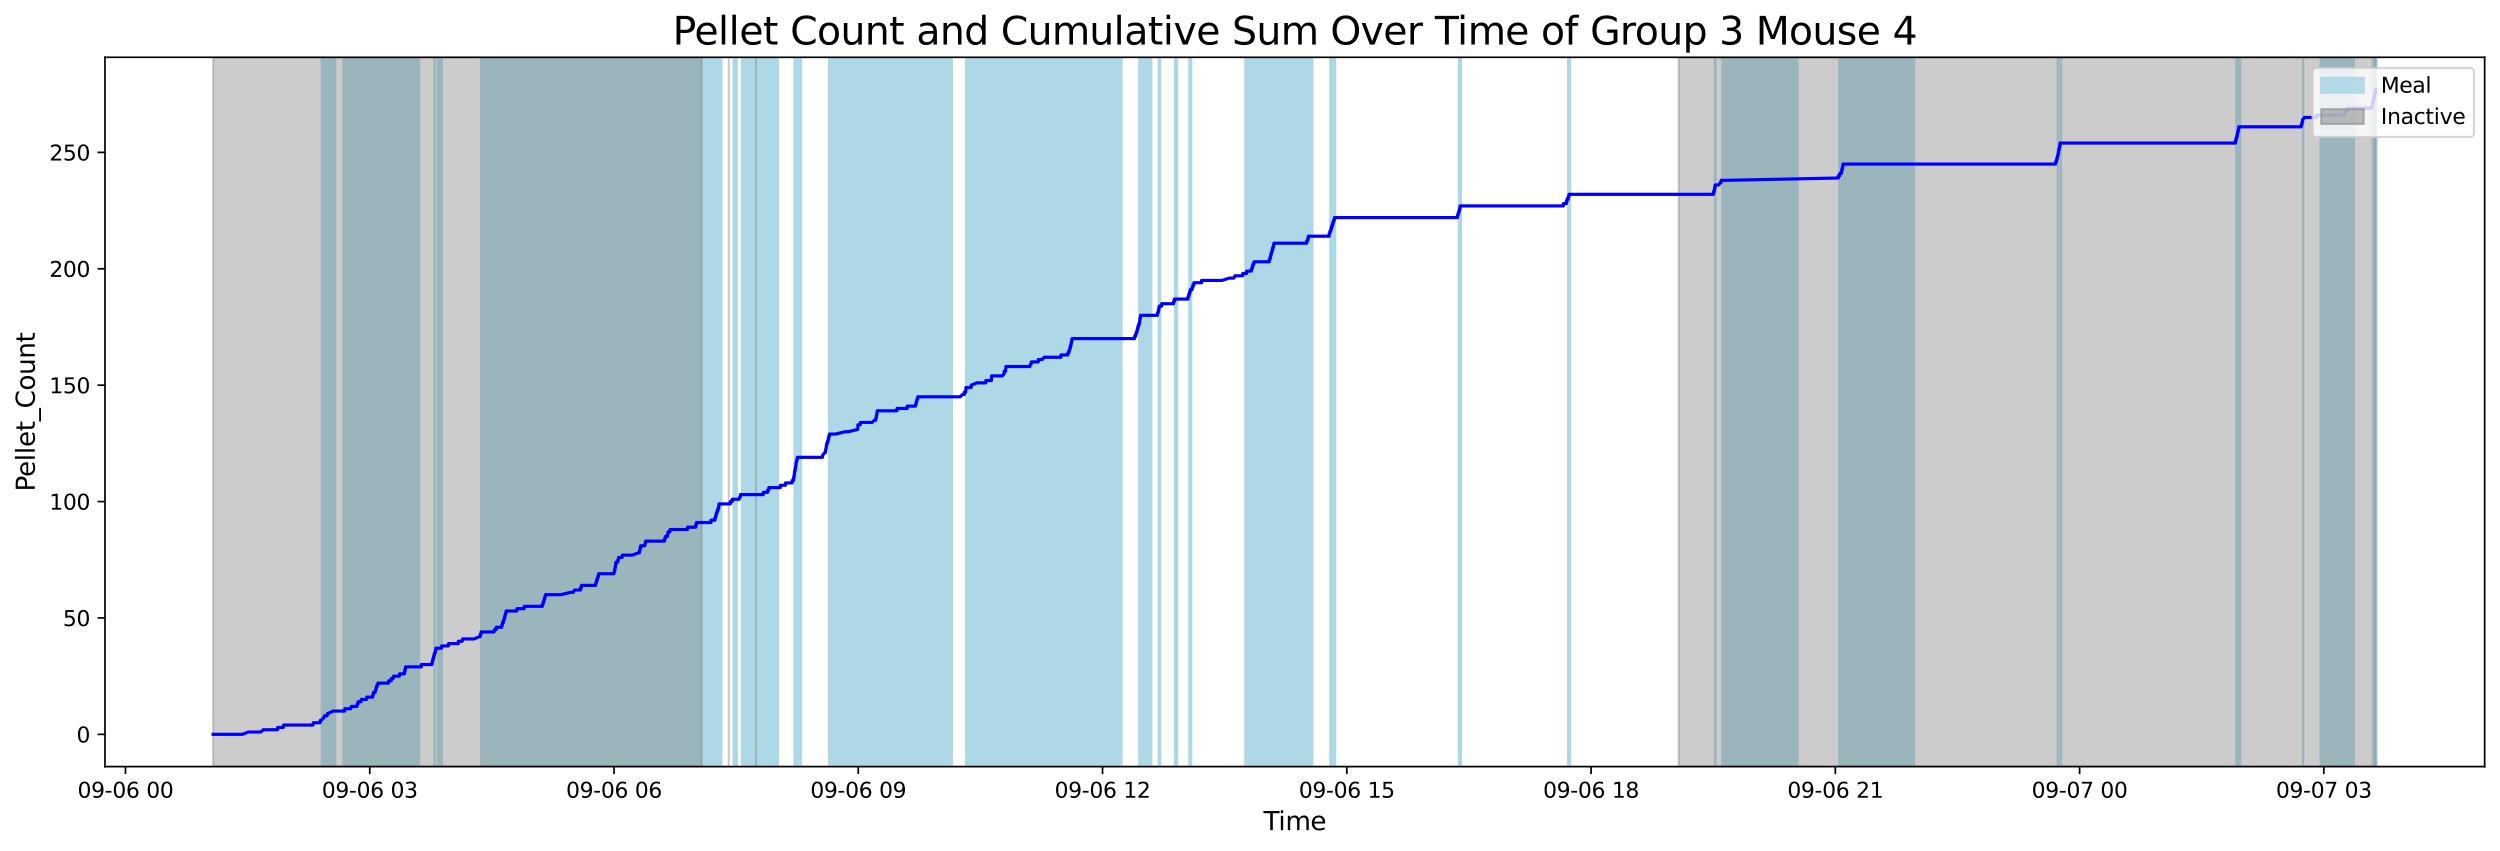 <?xml version="1.0" encoding="utf-8" standalone="no"?>
<!DOCTYPE svg PUBLIC "-//W3C//DTD SVG 1.1//EN"
  "http://www.w3.org/Graphics/SVG/1.1/DTD/svg11.dtd">
<svg xmlns:xlink="http://www.w3.org/1999/xlink" width="1172.435pt" height="399.009pt" viewBox="0 0 1172.435 399.009" xmlns="http://www.w3.org/2000/svg" version="1.1">
 <defs>
  <style type="text/css">*{stroke-linejoin: round; stroke-linecap: butt}</style>
 </defs>
 <g id="figure_1">
  <g id="patch_1">
   <path d="M 0 399.009 
L 1172.435 399.009 
L 1172.435 0 
L 0 0 
z
" style="fill: #ffffff"/>
  </g>
  <g id="axes_1">
   <g id="patch_2">
    <path d="M 49.235 359.517 
L 1165.235 359.517 
L 1165.235 26.877 
L 49.235 26.877 
z
" style="fill: #ffffff"/>
   </g>
   <g id="patch_3">
    <path d="M 157.237 359.517 
L 157.237 26.877 
L 150.879 26.877 
L 150.879 359.517 
z
" clip-path="url(#p816d88c63f)" style="fill: #add8e6; stroke: #add8e6; stroke-linejoin: miter"/>
   </g>
   <g id="patch_4">
    <path d="M 187.826 359.517 
L 187.826 26.877 
L 161.025 26.877 
L 161.025 359.517 
z
" clip-path="url(#p816d88c63f)" style="fill: #add8e6; stroke: #add8e6; stroke-linejoin: miter"/>
   </g>
   <g id="patch_5">
    <path d="M 192.451 359.517 
L 192.451 26.877 
L 165.44 26.877 
L 165.44 359.517 
z
" clip-path="url(#p816d88c63f)" style="fill: #add8e6; stroke: #add8e6; stroke-linejoin: miter"/>
   </g>
   <g id="patch_6">
    <path d="M 181.034 359.517 
L 181.034 26.877 
L 171.053 26.877 
L 171.053 359.517 
z
" clip-path="url(#p816d88c63f)" style="fill: #add8e6; stroke: #add8e6; stroke-linejoin: miter"/>
   </g>
   <g id="patch_7">
    <path d="M 181.295 359.517 
L 181.295 26.877 
L 177.621 26.877 
L 177.621 359.517 
z
" clip-path="url(#p816d88c63f)" style="fill: #add8e6; stroke: #add8e6; stroke-linejoin: miter"/>
   </g>
   <g id="patch_8">
    <path d="M 182.364 359.517 
L 182.364 26.877 
L 177.665 26.877 
L 177.665 359.517 
z
" clip-path="url(#p816d88c63f)" style="fill: #add8e6; stroke: #add8e6; stroke-linejoin: miter"/>
   </g>
   <g id="patch_9">
    <path d="M 184.449 359.517 
L 184.449 26.877 
L 184.044 26.877 
L 184.044 359.517 
z
" clip-path="url(#p816d88c63f)" style="fill: #add8e6; stroke: #add8e6; stroke-linejoin: miter"/>
   </g>
   <g id="patch_10">
    <path d="M 196.562 359.517 
L 196.562 26.877 
L 188.28 26.877 
L 188.28 359.517 
z
" clip-path="url(#p816d88c63f)" style="fill: #add8e6; stroke: #add8e6; stroke-linejoin: miter"/>
   </g>
   <g id="patch_11">
    <path d="M 190.724 359.517 
L 190.724 26.877 
L 190.849 26.877 
L 190.849 359.517 
z
" clip-path="url(#p816d88c63f)" style="fill: #add8e6; stroke: #add8e6; stroke-linejoin: miter"/>
   </g>
   <g id="patch_12">
    <path d="M 203.921 359.517 
L 203.921 26.877 
L 203.73 26.877 
L 203.73 359.517 
z
" clip-path="url(#p816d88c63f)" style="fill: #add8e6; stroke: #add8e6; stroke-linejoin: miter"/>
   </g>
   <g id="patch_13">
    <path d="M 207.258 359.517 
L 207.258 26.877 
L 205.319 26.877 
L 205.319 359.517 
z
" clip-path="url(#p816d88c63f)" style="fill: #add8e6; stroke: #add8e6; stroke-linejoin: miter"/>
   </g>
   <g id="patch_14">
    <path d="M 261.225 359.517 
L 261.225 26.877 
L 225.62 26.877 
L 225.62 359.517 
z
" clip-path="url(#p816d88c63f)" style="fill: #add8e6; stroke: #add8e6; stroke-linejoin: miter"/>
   </g>
   <g id="patch_15">
    <path d="M 244.392 359.517 
L 244.392 26.877 
L 233.957 26.877 
L 233.957 359.517 
z
" clip-path="url(#p816d88c63f)" style="fill: #add8e6; stroke: #add8e6; stroke-linejoin: miter"/>
   </g>
   <g id="patch_16">
    <path d="M 238.032 359.517 
L 238.032 26.877 
L 236.709 26.877 
L 236.709 359.517 
z
" clip-path="url(#p816d88c63f)" style="fill: #add8e6; stroke: #add8e6; stroke-linejoin: miter"/>
   </g>
   <g id="patch_17">
    <path d="M 238.172 359.517 
L 238.172 26.877 
L 236.817 26.877 
L 236.817 359.517 
z
" clip-path="url(#p816d88c63f)" style="fill: #add8e6; stroke: #add8e6; stroke-linejoin: miter"/>
   </g>
   <g id="patch_18">
    <path d="M 239.012 359.517 
L 239.012 26.877 
L 237.882 26.877 
L 237.882 359.517 
z
" clip-path="url(#p816d88c63f)" style="fill: #add8e6; stroke: #add8e6; stroke-linejoin: miter"/>
   </g>
   <g id="patch_19">
    <path d="M 282.142 359.517 
L 282.142 26.877 
L 256.172 26.877 
L 256.172 359.517 
z
" clip-path="url(#p816d88c63f)" style="fill: #add8e6; stroke: #add8e6; stroke-linejoin: miter"/>
   </g>
   <g id="patch_20">
    <path d="M 257.19 359.517 
L 257.19 26.877 
L 256.053 26.877 
L 256.053 359.517 
z
" clip-path="url(#p816d88c63f)" style="fill: #add8e6; stroke: #add8e6; stroke-linejoin: miter"/>
   </g>
   <g id="patch_21">
    <path d="M 305.703 359.517 
L 305.703 26.877 
L 272.286 26.877 
L 272.286 359.517 
z
" clip-path="url(#p816d88c63f)" style="fill: #add8e6; stroke: #add8e6; stroke-linejoin: miter"/>
   </g>
   <g id="patch_22">
    <path d="M 281.596 359.517 
L 281.596 26.877 
L 280.553 26.877 
L 280.553 359.517 
z
" clip-path="url(#p816d88c63f)" style="fill: #add8e6; stroke: #add8e6; stroke-linejoin: miter"/>
   </g>
   <g id="patch_23">
    <path d="M 283.018 359.517 
L 283.018 26.877 
L 281.607 26.877 
L 281.607 359.517 
z
" clip-path="url(#p816d88c63f)" style="fill: #add8e6; stroke: #add8e6; stroke-linejoin: miter"/>
   </g>
   <g id="patch_24">
    <path d="M 290.968 359.517 
L 290.968 26.877 
L 289.732 26.877 
L 289.732 359.517 
z
" clip-path="url(#p816d88c63f)" style="fill: #add8e6; stroke: #add8e6; stroke-linejoin: miter"/>
   </g>
   <g id="patch_25">
    <path d="M 290.848 359.517 
L 290.848 26.877 
L 291.439 26.877 
L 291.439 359.517 
z
" clip-path="url(#p816d88c63f)" style="fill: #add8e6; stroke: #add8e6; stroke-linejoin: miter"/>
   </g>
   <g id="patch_26">
    <path d="M 335.759 359.517 
L 335.759 26.877 
L 300.515 26.877 
L 300.515 359.517 
z
" clip-path="url(#p816d88c63f)" style="fill: #add8e6; stroke: #add8e6; stroke-linejoin: miter"/>
   </g>
   <g id="patch_27">
    <path d="M 307.078 359.517 
L 307.078 26.877 
L 305.432 26.877 
L 305.432 359.517 
z
" clip-path="url(#p816d88c63f)" style="fill: #add8e6; stroke: #add8e6; stroke-linejoin: miter"/>
   </g>
   <g id="patch_28">
    <path d="M 314.851 359.517 
L 314.851 26.877 
L 314.978 26.877 
L 314.978 359.517 
z
" clip-path="url(#p816d88c63f)" style="fill: #add8e6; stroke: #add8e6; stroke-linejoin: miter"/>
   </g>
   <g id="patch_29">
    <path d="M 327.579 359.517 
L 327.579 26.877 
L 327.509 26.877 
L 327.509 359.517 
z
" clip-path="url(#p816d88c63f)" style="fill: #add8e6; stroke: #add8e6; stroke-linejoin: miter"/>
   </g>
   <g id="patch_30">
    <path d="M 336.885 359.517 
L 336.885 26.877 
L 336.488 26.877 
L 336.488 359.517 
z
" clip-path="url(#p816d88c63f)" style="fill: #add8e6; stroke: #add8e6; stroke-linejoin: miter"/>
   </g>
   <g id="patch_31">
    <path d="M 338.323 359.517 
L 338.323 26.877 
L 337.488 26.877 
L 337.488 359.517 
z
" clip-path="url(#p816d88c63f)" style="fill: #add8e6; stroke: #add8e6; stroke-linejoin: miter"/>
   </g>
   <g id="patch_32">
    <path d="M 345.549 359.517 
L 345.549 26.877 
L 344.015 26.877 
L 344.015 359.517 
z
" clip-path="url(#p816d88c63f)" style="fill: #add8e6; stroke: #add8e6; stroke-linejoin: miter"/>
   </g>
   <g id="patch_33">
    <path d="M 364.883 359.517 
L 364.883 26.877 
L 347.931 26.877 
L 347.931 359.517 
z
" clip-path="url(#p816d88c63f)" style="fill: #add8e6; stroke: #add8e6; stroke-linejoin: miter"/>
   </g>
   <g id="patch_34">
    <path d="M 361.59 359.517 
L 361.59 26.877 
L 360.608 26.877 
L 360.608 359.517 
z
" clip-path="url(#p816d88c63f)" style="fill: #add8e6; stroke: #add8e6; stroke-linejoin: miter"/>
   </g>
   <g id="patch_35">
    <path d="M 372.912 359.517 
L 372.912 26.877 
L 372.562 26.877 
L 372.562 359.517 
z
" clip-path="url(#p816d88c63f)" style="fill: #add8e6; stroke: #add8e6; stroke-linejoin: miter"/>
   </g>
   <g id="patch_36">
    <path d="M 374.172 359.517 
L 374.172 26.877 
L 373.529 26.877 
L 373.529 359.517 
z
" clip-path="url(#p816d88c63f)" style="fill: #add8e6; stroke: #add8e6; stroke-linejoin: miter"/>
   </g>
   <g id="patch_37">
    <path d="M 374.261 359.517 
L 374.261 26.877 
L 373.809 26.877 
L 373.809 359.517 
z
" clip-path="url(#p816d88c63f)" style="fill: #add8e6; stroke: #add8e6; stroke-linejoin: miter"/>
   </g>
   <g id="patch_38">
    <path d="M 375.655 359.517 
L 375.655 26.877 
L 375.248 26.877 
L 375.248 359.517 
z
" clip-path="url(#p816d88c63f)" style="fill: #add8e6; stroke: #add8e6; stroke-linejoin: miter"/>
   </g>
   <g id="patch_39">
    <path d="M 423.095 359.517 
L 423.095 26.877 
L 388.729 26.877 
L 388.729 359.517 
z
" clip-path="url(#p816d88c63f)" style="fill: #add8e6; stroke: #add8e6; stroke-linejoin: miter"/>
   </g>
   <g id="patch_40">
    <path d="M 389.384 359.517 
L 389.384 26.877 
L 389.183 26.877 
L 389.183 359.517 
z
" clip-path="url(#p816d88c63f)" style="fill: #add8e6; stroke: #add8e6; stroke-linejoin: miter"/>
   </g>
   <g id="patch_41">
    <path d="M 438.496 359.517 
L 438.496 26.877 
L 402.73 26.877 
L 402.73 359.517 
z
" clip-path="url(#p816d88c63f)" style="fill: #add8e6; stroke: #add8e6; stroke-linejoin: miter"/>
   </g>
   <g id="patch_42">
    <path d="M 404.658 359.517 
L 404.658 26.877 
L 403.862 26.877 
L 403.862 359.517 
z
" clip-path="url(#p816d88c63f)" style="fill: #add8e6; stroke: #add8e6; stroke-linejoin: miter"/>
   </g>
   <g id="patch_43">
    <path d="M 446.451 359.517 
L 446.451 26.877 
L 411.741 26.877 
L 411.741 359.517 
z
" clip-path="url(#p816d88c63f)" style="fill: #add8e6; stroke: #add8e6; stroke-linejoin: miter"/>
   </g>
   <g id="patch_44">
    <path d="M 430.118 359.517 
L 430.118 26.877 
L 430.613 26.877 
L 430.613 359.517 
z
" clip-path="url(#p816d88c63f)" style="fill: #add8e6; stroke: #add8e6; stroke-linejoin: miter"/>
   </g>
   <g id="patch_45">
    <path d="M 487.668 359.517 
L 487.668 26.877 
L 453.124 26.877 
L 453.124 359.517 
z
" clip-path="url(#p816d88c63f)" style="fill: #add8e6; stroke: #add8e6; stroke-linejoin: miter"/>
   </g>
   <g id="patch_46">
    <path d="M 453.803 359.517 
L 453.803 26.877 
L 453.303 26.877 
L 453.303 359.517 
z
" clip-path="url(#p816d88c63f)" style="fill: #add8e6; stroke: #add8e6; stroke-linejoin: miter"/>
   </g>
   <g id="patch_47">
    <path d="M 494.457 359.517 
L 494.457 26.877 
L 465.415 26.877 
L 465.415 359.517 
z
" clip-path="url(#p816d88c63f)" style="fill: #add8e6; stroke: #add8e6; stroke-linejoin: miter"/>
   </g>
   <g id="patch_48">
    <path d="M 466.164 359.517 
L 466.164 26.877 
L 465.424 26.877 
L 465.424 359.517 
z
" clip-path="url(#p816d88c63f)" style="fill: #add8e6; stroke: #add8e6; stroke-linejoin: miter"/>
   </g>
   <g id="patch_49">
    <path d="M 507.185 359.517 
L 507.185 26.877 
L 471.994 26.877 
L 471.994 359.517 
z
" clip-path="url(#p816d88c63f)" style="fill: #add8e6; stroke: #add8e6; stroke-linejoin: miter"/>
   </g>
   <g id="patch_50">
    <path d="M 519.51 359.517 
L 519.51 26.877 
L 484.013 26.877 
L 484.013 359.517 
z
" clip-path="url(#p816d88c63f)" style="fill: #add8e6; stroke: #add8e6; stroke-linejoin: miter"/>
   </g>
   <g id="patch_51">
    <path d="M 525.991 359.517 
L 525.991 26.877 
L 498.606 26.877 
L 498.606 359.517 
z
" clip-path="url(#p816d88c63f)" style="fill: #add8e6; stroke: #add8e6; stroke-linejoin: miter"/>
   </g>
   <g id="patch_52">
    <path d="M 501.818 359.517 
L 501.818 26.877 
L 501.818 26.877 
z
" clip-path="url(#p816d88c63f)" style="fill: #add8e6; stroke: #add8e6; stroke-linejoin: miter"/>
   </g>
   <g id="patch_53">
    <path d="M 502.501 359.517 
L 502.501 26.877 
L 502.284 26.877 
L 502.284 359.517 
z
" clip-path="url(#p816d88c63f)" style="fill: #add8e6; stroke: #add8e6; stroke-linejoin: miter"/>
   </g>
   <g id="patch_54">
    <path d="M 504.035 359.517 
L 504.035 26.877 
L 503.521 26.877 
L 503.521 359.517 
z
" clip-path="url(#p816d88c63f)" style="fill: #add8e6; stroke: #add8e6; stroke-linejoin: miter"/>
   </g>
   <g id="patch_55">
    <path d="M 534.262 359.517 
L 534.262 26.877 
L 534.243 26.877 
L 534.243 359.517 
z
" clip-path="url(#p816d88c63f)" style="fill: #add8e6; stroke: #add8e6; stroke-linejoin: miter"/>
   </g>
   <g id="patch_56">
    <path d="M 535.032 359.517 
L 535.032 26.877 
L 534.714 26.877 
L 534.714 359.517 
z
" clip-path="url(#p816d88c63f)" style="fill: #add8e6; stroke: #add8e6; stroke-linejoin: miter"/>
   </g>
   <g id="patch_57">
    <path d="M 539.947 359.517 
L 539.947 26.877 
L 535.301 26.877 
L 535.301 359.517 
z
" clip-path="url(#p816d88c63f)" style="fill: #add8e6; stroke: #add8e6; stroke-linejoin: miter"/>
   </g>
   <g id="patch_58">
    <path d="M 543.405 359.517 
L 543.405 26.877 
L 544.134 26.877 
L 544.134 359.517 
z
" clip-path="url(#p816d88c63f)" style="fill: #add8e6; stroke: #add8e6; stroke-linejoin: miter"/>
   </g>
   <g id="patch_59">
    <path d="M 552.1 359.517 
L 552.1 26.877 
L 550.999 26.877 
L 550.999 359.517 
z
" clip-path="url(#p816d88c63f)" style="fill: #add8e6; stroke: #add8e6; stroke-linejoin: miter"/>
   </g>
   <g id="patch_60">
    <path d="M 557.762 359.517 
L 557.762 26.877 
L 558.676 26.877 
L 558.676 359.517 
z
" clip-path="url(#p816d88c63f)" style="fill: #add8e6; stroke: #add8e6; stroke-linejoin: miter"/>
   </g>
   <g id="patch_61">
    <path d="M 615.48 359.517 
L 615.48 26.877 
L 583.999 26.877 
L 583.999 359.517 
z
" clip-path="url(#p816d88c63f)" style="fill: #add8e6; stroke: #add8e6; stroke-linejoin: miter"/>
   </g>
   <g id="patch_62">
    <path d="M 587.52 359.517 
L 587.52 26.877 
L 588.56 26.877 
L 588.56 359.517 
z
" clip-path="url(#p816d88c63f)" style="fill: #add8e6; stroke: #add8e6; stroke-linejoin: miter"/>
   </g>
   <g id="patch_63">
    <path d="M 596.578 359.517 
L 596.578 26.877 
L 597.735 26.877 
L 597.735 359.517 
z
" clip-path="url(#p816d88c63f)" style="fill: #add8e6; stroke: #add8e6; stroke-linejoin: miter"/>
   </g>
   <g id="patch_64">
    <path d="M 613.859 359.517 
L 613.859 26.877 
L 614.222 26.877 
L 614.222 359.517 
z
" clip-path="url(#p816d88c63f)" style="fill: #add8e6; stroke: #add8e6; stroke-linejoin: miter"/>
   </g>
   <g id="patch_65">
    <path d="M 623.833 359.517 
L 623.833 26.877 
L 626.173 26.877 
L 626.173 359.517 
z
" clip-path="url(#p816d88c63f)" style="fill: #add8e6; stroke: #add8e6; stroke-linejoin: miter"/>
   </g>
   <g id="patch_66">
    <path d="M 684.502 359.517 
L 684.502 26.877 
L 684.148 26.877 
L 684.148 359.517 
z
" clip-path="url(#p816d88c63f)" style="fill: #add8e6; stroke: #add8e6; stroke-linejoin: miter"/>
   </g>
   <g id="patch_67">
    <path d="M 685.191 359.517 
L 685.191 26.877 
L 684.856 26.877 
L 684.856 359.517 
z
" clip-path="url(#p816d88c63f)" style="fill: #add8e6; stroke: #add8e6; stroke-linejoin: miter"/>
   </g>
   <g id="patch_68">
    <path d="M 735.41 359.517 
L 735.41 26.877 
L 736.356 26.877 
L 736.356 359.517 
z
" clip-path="url(#p816d88c63f)" style="fill: #add8e6; stroke: #add8e6; stroke-linejoin: miter"/>
   </g>
   <g id="patch_69">
    <path d="M 804.261 359.517 
L 804.261 26.877 
L 804.574 26.877 
L 804.574 359.517 
z
" clip-path="url(#p816d88c63f)" style="fill: #add8e6; stroke: #add8e6; stroke-linejoin: miter"/>
   </g>
   <g id="patch_70">
    <path d="M 843.005 359.517 
L 843.005 26.877 
L 807.687 26.877 
L 807.687 359.517 
z
" clip-path="url(#p816d88c63f)" style="fill: #add8e6; stroke: #add8e6; stroke-linejoin: miter"/>
   </g>
   <g id="patch_71">
    <path d="M 897.693 359.517 
L 897.693 26.877 
L 862.54 26.877 
L 862.54 359.517 
z
" clip-path="url(#p816d88c63f)" style="fill: #add8e6; stroke: #add8e6; stroke-linejoin: miter"/>
   </g>
   <g id="patch_72">
    <path d="M 864.195 359.517 
L 864.195 26.877 
L 864.545 26.877 
L 864.545 359.517 
z
" clip-path="url(#p816d88c63f)" style="fill: #add8e6; stroke: #add8e6; stroke-linejoin: miter"/>
   </g>
   <g id="patch_73">
    <path d="M 965.254 359.517 
L 965.254 26.877 
L 965.008 26.877 
L 965.008 359.517 
z
" clip-path="url(#p816d88c63f)" style="fill: #add8e6; stroke: #add8e6; stroke-linejoin: miter"/>
   </g>
   <g id="patch_74">
    <path d="M 966.399 359.517 
L 966.399 26.877 
L 966.573 26.877 
L 966.573 359.517 
z
" clip-path="url(#p816d88c63f)" style="fill: #add8e6; stroke: #add8e6; stroke-linejoin: miter"/>
   </g>
   <g id="patch_75">
    <path d="M 1048.746 359.517 
L 1048.746 26.877 
L 1050.583 26.877 
L 1050.583 359.517 
z
" clip-path="url(#p816d88c63f)" style="fill: #add8e6; stroke: #add8e6; stroke-linejoin: miter"/>
   </g>
   <g id="patch_76">
    <path d="M 1080.055 359.517 
L 1080.055 26.877 
L 1080.119 26.877 
L 1080.119 359.517 
z
" clip-path="url(#p816d88c63f)" style="fill: #add8e6; stroke: #add8e6; stroke-linejoin: miter"/>
   </g>
   <g id="patch_77">
    <path d="M 1103.969 359.517 
L 1103.969 26.877 
L 1088.305 26.877 
L 1088.305 359.517 
z
" clip-path="url(#p816d88c63f)" style="fill: #add8e6; stroke: #add8e6; stroke-linejoin: miter"/>
   </g>
   <g id="patch_78">
    <path d="M 1112.785 359.517 
L 1112.785 26.877 
L 1114.508 26.877 
L 1114.508 359.517 
z
" clip-path="url(#p816d88c63f)" style="fill: #add8e6; stroke: #add8e6; stroke-linejoin: miter"/>
   </g>
   <g id="patch_79">
    <path d="M 99.962 359.517 
L 99.962 26.877 
L 329.068 26.877 
L 329.068 359.517 
z
" clip-path="url(#p816d88c63f)" style="fill: #808080; opacity: 0.4; stroke: #808080; stroke-linejoin: miter"/>
   </g>
   <g id="patch_80">
    <path d="M 341.796 26.877 
L 341.796 26.877 
L 341.796 359.517 
" clip-path="url(#p816d88c63f)" style="fill: #808080; opacity: 0.4; stroke: #808080; stroke-linejoin: miter"/>
   </g>
   <g id="patch_81">
    <path d="M 354.524 26.877 
L 354.524 26.877 
L 354.524 359.517 
" clip-path="url(#p816d88c63f)" style="fill: #808080; opacity: 0.4; stroke: #808080; stroke-linejoin: miter"/>
   </g>
   <g id="patch_82">
    <path d="M 787.279 359.517 
L 787.279 26.877 
L 1114.158 26.877 
L 1114.158 359.517 
z
" clip-path="url(#p816d88c63f)" style="fill: #808080; opacity: 0.4; stroke: #808080; stroke-linejoin: miter"/>
   </g>
   <g id="matplotlib.axis_1">
    <g id="xtick_1">
     <g id="line2d_1">
      <defs>
       <path id="mff6e22e24c" d="M 0 0 
L 0 3.5 
" style="stroke: #000000; stroke-width: 0.8"/>
      </defs>
      <g>
       <use xlink:href="#mff6e22e24c" x="58.851" y="359.517" style="stroke: #000000; stroke-width: 0.8"/>
      </g>
     </g>
     <g id="text_1">
      <!-- 09-06 00 -->
      <g transform="translate(36.37 374.116) scale(0.1 -0.1)">
       <defs>
        <path id="DejaVuSans-30" d="M 2034 4250 
Q 1547 4250 1301 3770 
Q 1056 3291 1056 2328 
Q 1056 1369 1301 889 
Q 1547 409 2034 409 
Q 2525 409 2770 889 
Q 3016 1369 3016 2328 
Q 3016 3291 2770 3770 
Q 2525 4250 2034 4250 
z
M 2034 4750 
Q 2819 4750 3233 4129 
Q 3647 3509 3647 2328 
Q 3647 1150 3233 529 
Q 2819 -91 2034 -91 
Q 1250 -91 836 529 
Q 422 1150 422 2328 
Q 422 3509 836 4129 
Q 1250 4750 2034 4750 
z
" transform="scale(0.016)"/>
        <path id="DejaVuSans-39" d="M 703 97 
L 703 672 
Q 941 559 1184 500 
Q 1428 441 1663 441 
Q 2288 441 2617 861 
Q 2947 1281 2994 2138 
Q 2813 1869 2534 1725 
Q 2256 1581 1919 1581 
Q 1219 1581 811 2004 
Q 403 2428 403 3163 
Q 403 3881 828 4315 
Q 1253 4750 1959 4750 
Q 2769 4750 3195 4129 
Q 3622 3509 3622 2328 
Q 3622 1225 3098 567 
Q 2575 -91 1691 -91 
Q 1453 -91 1209 -44 
Q 966 3 703 97 
z
M 1959 2075 
Q 2384 2075 2632 2365 
Q 2881 2656 2881 3163 
Q 2881 3666 2632 3958 
Q 2384 4250 1959 4250 
Q 1534 4250 1286 3958 
Q 1038 3666 1038 3163 
Q 1038 2656 1286 2365 
Q 1534 2075 1959 2075 
z
" transform="scale(0.016)"/>
        <path id="DejaVuSans-2d" d="M 313 2009 
L 1997 2009 
L 1997 1497 
L 313 1497 
L 313 2009 
z
" transform="scale(0.016)"/>
        <path id="DejaVuSans-36" d="M 2113 2584 
Q 1688 2584 1439 2293 
Q 1191 2003 1191 1497 
Q 1191 994 1439 701 
Q 1688 409 2113 409 
Q 2538 409 2786 701 
Q 3034 994 3034 1497 
Q 3034 2003 2786 2293 
Q 2538 2584 2113 2584 
z
M 3366 4563 
L 3366 3988 
Q 3128 4100 2886 4159 
Q 2644 4219 2406 4219 
Q 1781 4219 1451 3797 
Q 1122 3375 1075 2522 
Q 1259 2794 1537 2939 
Q 1816 3084 2150 3084 
Q 2853 3084 3261 2657 
Q 3669 2231 3669 1497 
Q 3669 778 3244 343 
Q 2819 -91 2113 -91 
Q 1303 -91 875 529 
Q 447 1150 447 2328 
Q 447 3434 972 4092 
Q 1497 4750 2381 4750 
Q 2619 4750 2861 4703 
Q 3103 4656 3366 4563 
z
" transform="scale(0.016)"/>
        <path id="DejaVuSans-20" transform="scale(0.016)"/>
       </defs>
       <use xlink:href="#DejaVuSans-30"/>
       <use xlink:href="#DejaVuSans-39" x="63.623"/>
       <use xlink:href="#DejaVuSans-2d" x="127.246"/>
       <use xlink:href="#DejaVuSans-30" x="163.33"/>
       <use xlink:href="#DejaVuSans-36" x="226.953"/>
       <use xlink:href="#DejaVuSans-20" x="290.576"/>
       <use xlink:href="#DejaVuSans-30" x="322.363"/>
       <use xlink:href="#DejaVuSans-30" x="385.986"/>
      </g>
     </g>
    </g>
    <g id="xtick_2">
     <g id="line2d_2">
      <g>
       <use xlink:href="#mff6e22e24c" x="173.403" y="359.517" style="stroke: #000000; stroke-width: 0.8"/>
      </g>
     </g>
     <g id="text_2">
      <!-- 09-06 03 -->
      <g transform="translate(150.923 374.116) scale(0.1 -0.1)">
       <defs>
        <path id="DejaVuSans-33" d="M 2597 2516 
Q 3050 2419 3304 2112 
Q 3559 1806 3559 1356 
Q 3559 666 3084 287 
Q 2609 -91 1734 -91 
Q 1441 -91 1130 -33 
Q 819 25 488 141 
L 488 750 
Q 750 597 1062 519 
Q 1375 441 1716 441 
Q 2309 441 2620 675 
Q 2931 909 2931 1356 
Q 2931 1769 2642 2001 
Q 2353 2234 1838 2234 
L 1294 2234 
L 1294 2753 
L 1863 2753 
Q 2328 2753 2575 2939 
Q 2822 3125 2822 3475 
Q 2822 3834 2567 4026 
Q 2313 4219 1838 4219 
Q 1578 4219 1281 4162 
Q 984 4106 628 3988 
L 628 4550 
Q 988 4650 1302 4700 
Q 1616 4750 1894 4750 
Q 2613 4750 3031 4423 
Q 3450 4097 3450 3541 
Q 3450 3153 3228 2886 
Q 3006 2619 2597 2516 
z
" transform="scale(0.016)"/>
       </defs>
       <use xlink:href="#DejaVuSans-30"/>
       <use xlink:href="#DejaVuSans-39" x="63.623"/>
       <use xlink:href="#DejaVuSans-2d" x="127.246"/>
       <use xlink:href="#DejaVuSans-30" x="163.33"/>
       <use xlink:href="#DejaVuSans-36" x="226.953"/>
       <use xlink:href="#DejaVuSans-20" x="290.576"/>
       <use xlink:href="#DejaVuSans-30" x="322.363"/>
       <use xlink:href="#DejaVuSans-33" x="385.986"/>
      </g>
     </g>
    </g>
    <g id="xtick_3">
     <g id="line2d_3">
      <g>
       <use xlink:href="#mff6e22e24c" x="287.956" y="359.517" style="stroke: #000000; stroke-width: 0.8"/>
      </g>
     </g>
     <g id="text_3">
      <!-- 09-06 06 -->
      <g transform="translate(265.476 374.116) scale(0.1 -0.1)">
       <use xlink:href="#DejaVuSans-30"/>
       <use xlink:href="#DejaVuSans-39" x="63.623"/>
       <use xlink:href="#DejaVuSans-2d" x="127.246"/>
       <use xlink:href="#DejaVuSans-30" x="163.33"/>
       <use xlink:href="#DejaVuSans-36" x="226.953"/>
       <use xlink:href="#DejaVuSans-20" x="290.576"/>
       <use xlink:href="#DejaVuSans-30" x="322.363"/>
       <use xlink:href="#DejaVuSans-36" x="385.986"/>
      </g>
     </g>
    </g>
    <g id="xtick_4">
     <g id="line2d_4">
      <g>
       <use xlink:href="#mff6e22e24c" x="402.509" y="359.517" style="stroke: #000000; stroke-width: 0.8"/>
      </g>
     </g>
     <g id="text_4">
      <!-- 09-06 09 -->
      <g transform="translate(380.029 374.116) scale(0.1 -0.1)">
       <use xlink:href="#DejaVuSans-30"/>
       <use xlink:href="#DejaVuSans-39" x="63.623"/>
       <use xlink:href="#DejaVuSans-2d" x="127.246"/>
       <use xlink:href="#DejaVuSans-30" x="163.33"/>
       <use xlink:href="#DejaVuSans-36" x="226.953"/>
       <use xlink:href="#DejaVuSans-20" x="290.576"/>
       <use xlink:href="#DejaVuSans-30" x="322.363"/>
       <use xlink:href="#DejaVuSans-39" x="385.986"/>
      </g>
     </g>
    </g>
    <g id="xtick_5">
     <g id="line2d_5">
      <g>
       <use xlink:href="#mff6e22e24c" x="517.062" y="359.517" style="stroke: #000000; stroke-width: 0.8"/>
      </g>
     </g>
     <g id="text_5">
      <!-- 09-06 12 -->
      <g transform="translate(494.581 374.116) scale(0.1 -0.1)">
       <defs>
        <path id="DejaVuSans-31" d="M 794 531 
L 1825 531 
L 1825 4091 
L 703 3866 
L 703 4441 
L 1819 4666 
L 2450 4666 
L 2450 531 
L 3481 531 
L 3481 0 
L 794 0 
L 794 531 
z
" transform="scale(0.016)"/>
        <path id="DejaVuSans-32" d="M 1228 531 
L 3431 531 
L 3431 0 
L 469 0 
L 469 531 
Q 828 903 1448 1529 
Q 2069 2156 2228 2338 
Q 2531 2678 2651 2914 
Q 2772 3150 2772 3378 
Q 2772 3750 2511 3984 
Q 2250 4219 1831 4219 
Q 1534 4219 1204 4116 
Q 875 4013 500 3803 
L 500 4441 
Q 881 4594 1212 4672 
Q 1544 4750 1819 4750 
Q 2544 4750 2975 4387 
Q 3406 4025 3406 3419 
Q 3406 3131 3298 2873 
Q 3191 2616 2906 2266 
Q 2828 2175 2409 1742 
Q 1991 1309 1228 531 
z
" transform="scale(0.016)"/>
       </defs>
       <use xlink:href="#DejaVuSans-30"/>
       <use xlink:href="#DejaVuSans-39" x="63.623"/>
       <use xlink:href="#DejaVuSans-2d" x="127.246"/>
       <use xlink:href="#DejaVuSans-30" x="163.33"/>
       <use xlink:href="#DejaVuSans-36" x="226.953"/>
       <use xlink:href="#DejaVuSans-20" x="290.576"/>
       <use xlink:href="#DejaVuSans-31" x="322.363"/>
       <use xlink:href="#DejaVuSans-32" x="385.986"/>
      </g>
     </g>
    </g>
    <g id="xtick_6">
     <g id="line2d_6">
      <g>
       <use xlink:href="#mff6e22e24c" x="631.615" y="359.517" style="stroke: #000000; stroke-width: 0.8"/>
      </g>
     </g>
     <g id="text_6">
      <!-- 09-06 15 -->
      <g transform="translate(609.134 374.116) scale(0.1 -0.1)">
       <defs>
        <path id="DejaVuSans-35" d="M 691 4666 
L 3169 4666 
L 3169 4134 
L 1269 4134 
L 1269 2991 
Q 1406 3038 1543 3061 
Q 1681 3084 1819 3084 
Q 2600 3084 3056 2656 
Q 3513 2228 3513 1497 
Q 3513 744 3044 326 
Q 2575 -91 1722 -91 
Q 1428 -91 1123 -41 
Q 819 9 494 109 
L 494 744 
Q 775 591 1075 516 
Q 1375 441 1709 441 
Q 2250 441 2565 725 
Q 2881 1009 2881 1497 
Q 2881 1984 2565 2268 
Q 2250 2553 1709 2553 
Q 1456 2553 1204 2497 
Q 953 2441 691 2322 
L 691 4666 
z
" transform="scale(0.016)"/>
       </defs>
       <use xlink:href="#DejaVuSans-30"/>
       <use xlink:href="#DejaVuSans-39" x="63.623"/>
       <use xlink:href="#DejaVuSans-2d" x="127.246"/>
       <use xlink:href="#DejaVuSans-30" x="163.33"/>
       <use xlink:href="#DejaVuSans-36" x="226.953"/>
       <use xlink:href="#DejaVuSans-20" x="290.576"/>
       <use xlink:href="#DejaVuSans-31" x="322.363"/>
       <use xlink:href="#DejaVuSans-35" x="385.986"/>
      </g>
     </g>
    </g>
    <g id="xtick_7">
     <g id="line2d_7">
      <g>
       <use xlink:href="#mff6e22e24c" x="746.167" y="359.517" style="stroke: #000000; stroke-width: 0.8"/>
      </g>
     </g>
     <g id="text_7">
      <!-- 09-06 18 -->
      <g transform="translate(723.687 374.116) scale(0.1 -0.1)">
       <defs>
        <path id="DejaVuSans-38" d="M 2034 2216 
Q 1584 2216 1326 1975 
Q 1069 1734 1069 1313 
Q 1069 891 1326 650 
Q 1584 409 2034 409 
Q 2484 409 2743 651 
Q 3003 894 3003 1313 
Q 3003 1734 2745 1975 
Q 2488 2216 2034 2216 
z
M 1403 2484 
Q 997 2584 770 2862 
Q 544 3141 544 3541 
Q 544 4100 942 4425 
Q 1341 4750 2034 4750 
Q 2731 4750 3128 4425 
Q 3525 4100 3525 3541 
Q 3525 3141 3298 2862 
Q 3072 2584 2669 2484 
Q 3125 2378 3379 2068 
Q 3634 1759 3634 1313 
Q 3634 634 3220 271 
Q 2806 -91 2034 -91 
Q 1263 -91 848 271 
Q 434 634 434 1313 
Q 434 1759 690 2068 
Q 947 2378 1403 2484 
z
M 1172 3481 
Q 1172 3119 1398 2916 
Q 1625 2713 2034 2713 
Q 2441 2713 2670 2916 
Q 2900 3119 2900 3481 
Q 2900 3844 2670 4047 
Q 2441 4250 2034 4250 
Q 1625 4250 1398 4047 
Q 1172 3844 1172 3481 
z
" transform="scale(0.016)"/>
       </defs>
       <use xlink:href="#DejaVuSans-30"/>
       <use xlink:href="#DejaVuSans-39" x="63.623"/>
       <use xlink:href="#DejaVuSans-2d" x="127.246"/>
       <use xlink:href="#DejaVuSans-30" x="163.33"/>
       <use xlink:href="#DejaVuSans-36" x="226.953"/>
       <use xlink:href="#DejaVuSans-20" x="290.576"/>
       <use xlink:href="#DejaVuSans-31" x="322.363"/>
       <use xlink:href="#DejaVuSans-38" x="385.986"/>
      </g>
     </g>
    </g>
    <g id="xtick_8">
     <g id="line2d_8">
      <g>
       <use xlink:href="#mff6e22e24c" x="860.72" y="359.517" style="stroke: #000000; stroke-width: 0.8"/>
      </g>
     </g>
     <g id="text_8">
      <!-- 09-06 21 -->
      <g transform="translate(838.24 374.116) scale(0.1 -0.1)">
       <use xlink:href="#DejaVuSans-30"/>
       <use xlink:href="#DejaVuSans-39" x="63.623"/>
       <use xlink:href="#DejaVuSans-2d" x="127.246"/>
       <use xlink:href="#DejaVuSans-30" x="163.33"/>
       <use xlink:href="#DejaVuSans-36" x="226.953"/>
       <use xlink:href="#DejaVuSans-20" x="290.576"/>
       <use xlink:href="#DejaVuSans-32" x="322.363"/>
       <use xlink:href="#DejaVuSans-31" x="385.986"/>
      </g>
     </g>
    </g>
    <g id="xtick_9">
     <g id="line2d_9">
      <g>
       <use xlink:href="#mff6e22e24c" x="975.273" y="359.517" style="stroke: #000000; stroke-width: 0.8"/>
      </g>
     </g>
     <g id="text_9">
      <!-- 09-07 00 -->
      <g transform="translate(952.793 374.116) scale(0.1 -0.1)">
       <defs>
        <path id="DejaVuSans-37" d="M 525 4666 
L 3525 4666 
L 3525 4397 
L 1831 0 
L 1172 0 
L 2766 4134 
L 525 4134 
L 525 4666 
z
" transform="scale(0.016)"/>
       </defs>
       <use xlink:href="#DejaVuSans-30"/>
       <use xlink:href="#DejaVuSans-39" x="63.623"/>
       <use xlink:href="#DejaVuSans-2d" x="127.246"/>
       <use xlink:href="#DejaVuSans-30" x="163.33"/>
       <use xlink:href="#DejaVuSans-37" x="226.953"/>
       <use xlink:href="#DejaVuSans-20" x="290.576"/>
       <use xlink:href="#DejaVuSans-30" x="322.363"/>
       <use xlink:href="#DejaVuSans-30" x="385.986"/>
      </g>
     </g>
    </g>
    <g id="xtick_10">
     <g id="line2d_10">
      <g>
       <use xlink:href="#mff6e22e24c" x="1089.826" y="359.517" style="stroke: #000000; stroke-width: 0.8"/>
      </g>
     </g>
     <g id="text_10">
      <!-- 09-07 03 -->
      <g transform="translate(1067.345 374.116) scale(0.1 -0.1)">
       <use xlink:href="#DejaVuSans-30"/>
       <use xlink:href="#DejaVuSans-39" x="63.623"/>
       <use xlink:href="#DejaVuSans-2d" x="127.246"/>
       <use xlink:href="#DejaVuSans-30" x="163.33"/>
       <use xlink:href="#DejaVuSans-37" x="226.953"/>
       <use xlink:href="#DejaVuSans-20" x="290.576"/>
       <use xlink:href="#DejaVuSans-30" x="322.363"/>
       <use xlink:href="#DejaVuSans-33" x="385.986"/>
      </g>
     </g>
    </g>
    <g id="text_11">
     <!-- Time -->
     <g transform="translate(592.555 389.313) scale(0.12 -0.12)">
      <defs>
       <path id="DejaVuSans-54" d="M -19 4666 
L 3928 4666 
L 3928 4134 
L 2272 4134 
L 2272 0 
L 1638 0 
L 1638 4134 
L -19 4134 
L -19 4666 
z
" transform="scale(0.016)"/>
       <path id="DejaVuSans-69" d="M 603 3500 
L 1178 3500 
L 1178 0 
L 603 0 
L 603 3500 
z
M 603 4863 
L 1178 4863 
L 1178 4134 
L 603 4134 
L 603 4863 
z
" transform="scale(0.016)"/>
       <path id="DejaVuSans-6d" d="M 3328 2828 
Q 3544 3216 3844 3400 
Q 4144 3584 4550 3584 
Q 5097 3584 5394 3201 
Q 5691 2819 5691 2113 
L 5691 0 
L 5113 0 
L 5113 2094 
Q 5113 2597 4934 2840 
Q 4756 3084 4391 3084 
Q 3944 3084 3684 2787 
Q 3425 2491 3425 1978 
L 3425 0 
L 2847 0 
L 2847 2094 
Q 2847 2600 2669 2842 
Q 2491 3084 2119 3084 
Q 1678 3084 1418 2786 
Q 1159 2488 1159 1978 
L 1159 0 
L 581 0 
L 581 3500 
L 1159 3500 
L 1159 2956 
Q 1356 3278 1631 3431 
Q 1906 3584 2284 3584 
Q 2666 3584 2933 3390 
Q 3200 3197 3328 2828 
z
" transform="scale(0.016)"/>
       <path id="DejaVuSans-65" d="M 3597 1894 
L 3597 1613 
L 953 1613 
Q 991 1019 1311 708 
Q 1631 397 2203 397 
Q 2534 397 2845 478 
Q 3156 559 3463 722 
L 3463 178 
Q 3153 47 2828 -22 
Q 2503 -91 2169 -91 
Q 1331 -91 842 396 
Q 353 884 353 1716 
Q 353 2575 817 3079 
Q 1281 3584 2069 3584 
Q 2775 3584 3186 3129 
Q 3597 2675 3597 1894 
z
M 3022 2063 
Q 3016 2534 2758 2815 
Q 2500 3097 2075 3097 
Q 1594 3097 1305 2825 
Q 1016 2553 972 2059 
L 3022 2063 
z
" transform="scale(0.016)"/>
      </defs>
      <use xlink:href="#DejaVuSans-54"/>
      <use xlink:href="#DejaVuSans-69" x="57.959"/>
      <use xlink:href="#DejaVuSans-6d" x="85.742"/>
      <use xlink:href="#DejaVuSans-65" x="183.154"/>
     </g>
    </g>
   </g>
   <g id="matplotlib.axis_2">
    <g id="ytick_1">
     <g id="line2d_11">
      <defs>
       <path id="mdb4957e185" d="M 0 0 
L -3.5 0 
" style="stroke: #000000; stroke-width: 0.8"/>
      </defs>
      <g>
       <use xlink:href="#mdb4957e185" x="49.235" y="344.397" style="stroke: #000000; stroke-width: 0.8"/>
      </g>
     </g>
     <g id="text_12">
      <!-- 0 -->
      <g transform="translate(35.873 348.196) scale(0.1 -0.1)">
       <use xlink:href="#DejaVuSans-30"/>
      </g>
     </g>
    </g>
    <g id="ytick_2">
     <g id="line2d_12">
      <g>
       <use xlink:href="#mdb4957e185" x="49.235" y="289.812" style="stroke: #000000; stroke-width: 0.8"/>
      </g>
     </g>
     <g id="text_13">
      <!-- 50 -->
      <g transform="translate(29.51 293.612) scale(0.1 -0.1)">
       <use xlink:href="#DejaVuSans-35"/>
       <use xlink:href="#DejaVuSans-30" x="63.623"/>
      </g>
     </g>
    </g>
    <g id="ytick_3">
     <g id="line2d_13">
      <g>
       <use xlink:href="#mdb4957e185" x="49.235" y="235.228" style="stroke: #000000; stroke-width: 0.8"/>
      </g>
     </g>
     <g id="text_14">
      <!-- 100 -->
      <g transform="translate(23.148 239.027) scale(0.1 -0.1)">
       <use xlink:href="#DejaVuSans-31"/>
       <use xlink:href="#DejaVuSans-30" x="63.623"/>
       <use xlink:href="#DejaVuSans-30" x="127.246"/>
      </g>
     </g>
    </g>
    <g id="ytick_4">
     <g id="line2d_14">
      <g>
       <use xlink:href="#mdb4957e185" x="49.235" y="180.643" style="stroke: #000000; stroke-width: 0.8"/>
      </g>
     </g>
     <g id="text_15">
      <!-- 150 -->
      <g transform="translate(23.148 184.442) scale(0.1 -0.1)">
       <use xlink:href="#DejaVuSans-31"/>
       <use xlink:href="#DejaVuSans-35" x="63.623"/>
       <use xlink:href="#DejaVuSans-30" x="127.246"/>
      </g>
     </g>
    </g>
    <g id="ytick_5">
     <g id="line2d_15">
      <g>
       <use xlink:href="#mdb4957e185" x="49.235" y="126.058" style="stroke: #000000; stroke-width: 0.8"/>
      </g>
     </g>
     <g id="text_16">
      <!-- 200 -->
      <g transform="translate(23.148 129.857) scale(0.1 -0.1)">
       <use xlink:href="#DejaVuSans-32"/>
       <use xlink:href="#DejaVuSans-30" x="63.623"/>
       <use xlink:href="#DejaVuSans-30" x="127.246"/>
      </g>
     </g>
    </g>
    <g id="ytick_6">
     <g id="line2d_16">
      <g>
       <use xlink:href="#mdb4957e185" x="49.235" y="71.473" style="stroke: #000000; stroke-width: 0.8"/>
      </g>
     </g>
     <g id="text_17">
      <!-- 250 -->
      <g transform="translate(23.148 75.272) scale(0.1 -0.1)">
       <use xlink:href="#DejaVuSans-32"/>
       <use xlink:href="#DejaVuSans-35" x="63.623"/>
       <use xlink:href="#DejaVuSans-30" x="127.246"/>
      </g>
     </g>
    </g>
    <g id="text_18">
     <!-- Pellet_Count -->
     <g transform="translate(16.318 230.485) rotate(-90) scale(0.12 -0.12)">
      <defs>
       <path id="DejaVuSans-50" d="M 1259 4147 
L 1259 2394 
L 2053 2394 
Q 2494 2394 2734 2622 
Q 2975 2850 2975 3272 
Q 2975 3691 2734 3919 
Q 2494 4147 2053 4147 
L 1259 4147 
z
M 628 4666 
L 2053 4666 
Q 2838 4666 3239 4311 
Q 3641 3956 3641 3272 
Q 3641 2581 3239 2228 
Q 2838 1875 2053 1875 
L 1259 1875 
L 1259 0 
L 628 0 
L 628 4666 
z
" transform="scale(0.016)"/>
       <path id="DejaVuSans-6c" d="M 603 4863 
L 1178 4863 
L 1178 0 
L 603 0 
L 603 4863 
z
" transform="scale(0.016)"/>
       <path id="DejaVuSans-74" d="M 1172 4494 
L 1172 3500 
L 2356 3500 
L 2356 3053 
L 1172 3053 
L 1172 1153 
Q 1172 725 1289 603 
Q 1406 481 1766 481 
L 2356 481 
L 2356 0 
L 1766 0 
Q 1100 0 847 248 
Q 594 497 594 1153 
L 594 3053 
L 172 3053 
L 172 3500 
L 594 3500 
L 594 4494 
L 1172 4494 
z
" transform="scale(0.016)"/>
       <path id="DejaVuSans-5f" d="M 3263 -1063 
L 3263 -1509 
L -63 -1509 
L -63 -1063 
L 3263 -1063 
z
" transform="scale(0.016)"/>
       <path id="DejaVuSans-43" d="M 4122 4306 
L 4122 3641 
Q 3803 3938 3442 4084 
Q 3081 4231 2675 4231 
Q 1875 4231 1450 3742 
Q 1025 3253 1025 2328 
Q 1025 1406 1450 917 
Q 1875 428 2675 428 
Q 3081 428 3442 575 
Q 3803 722 4122 1019 
L 4122 359 
Q 3791 134 3420 21 
Q 3050 -91 2638 -91 
Q 1578 -91 968 557 
Q 359 1206 359 2328 
Q 359 3453 968 4101 
Q 1578 4750 2638 4750 
Q 3056 4750 3426 4639 
Q 3797 4528 4122 4306 
z
" transform="scale(0.016)"/>
       <path id="DejaVuSans-6f" d="M 1959 3097 
Q 1497 3097 1228 2736 
Q 959 2375 959 1747 
Q 959 1119 1226 758 
Q 1494 397 1959 397 
Q 2419 397 2687 759 
Q 2956 1122 2956 1747 
Q 2956 2369 2687 2733 
Q 2419 3097 1959 3097 
z
M 1959 3584 
Q 2709 3584 3137 3096 
Q 3566 2609 3566 1747 
Q 3566 888 3137 398 
Q 2709 -91 1959 -91 
Q 1206 -91 779 398 
Q 353 888 353 1747 
Q 353 2609 779 3096 
Q 1206 3584 1959 3584 
z
" transform="scale(0.016)"/>
       <path id="DejaVuSans-75" d="M 544 1381 
L 544 3500 
L 1119 3500 
L 1119 1403 
Q 1119 906 1312 657 
Q 1506 409 1894 409 
Q 2359 409 2629 706 
Q 2900 1003 2900 1516 
L 2900 3500 
L 3475 3500 
L 3475 0 
L 2900 0 
L 2900 538 
Q 2691 219 2414 64 
Q 2138 -91 1772 -91 
Q 1169 -91 856 284 
Q 544 659 544 1381 
z
M 1991 3584 
L 1991 3584 
z
" transform="scale(0.016)"/>
       <path id="DejaVuSans-6e" d="M 3513 2113 
L 3513 0 
L 2938 0 
L 2938 2094 
Q 2938 2591 2744 2837 
Q 2550 3084 2163 3084 
Q 1697 3084 1428 2787 
Q 1159 2491 1159 1978 
L 1159 0 
L 581 0 
L 581 3500 
L 1159 3500 
L 1159 2956 
Q 1366 3272 1645 3428 
Q 1925 3584 2291 3584 
Q 2894 3584 3203 3211 
Q 3513 2838 3513 2113 
z
" transform="scale(0.016)"/>
      </defs>
      <use xlink:href="#DejaVuSans-50"/>
      <use xlink:href="#DejaVuSans-65" x="56.678"/>
      <use xlink:href="#DejaVuSans-6c" x="118.201"/>
      <use xlink:href="#DejaVuSans-6c" x="145.984"/>
      <use xlink:href="#DejaVuSans-65" x="173.768"/>
      <use xlink:href="#DejaVuSans-74" x="235.291"/>
      <use xlink:href="#DejaVuSans-5f" x="274.5"/>
      <use xlink:href="#DejaVuSans-43" x="324.5"/>
      <use xlink:href="#DejaVuSans-6f" x="394.324"/>
      <use xlink:href="#DejaVuSans-75" x="455.506"/>
      <use xlink:href="#DejaVuSans-6e" x="518.885"/>
      <use xlink:href="#DejaVuSans-74" x="582.264"/>
     </g>
    </g>
   </g>
   <g id="line2d_17">
    <path d="M 99.962 344.397 
L 113.656 344.397 
L 116.456 343.305 
L 122.279 343.305 
L 123.509 342.214 
L 130.202 342.214 
L 130.255 341.122 
L 132.896 341.122 
L 132.97 340.03 
L 146.759 340.03 
L 146.94 338.939 
L 150.143 338.939 
L 150.185 337.847 
L 150.705 337.847 
L 151.532 336.755 
L 151.797 336.755 
L 152.232 335.664 
L 153.42 335.664 
L 153.579 334.572 
L 153.961 334.572 
L 156.157 333.48 
L 161.63 333.48 
L 161.704 332.389 
L 164.472 332.389 
L 164.748 331.297 
L 167.411 331.297 
L 167.517 330.205 
L 167.877 330.205 
L 167.941 329.113 
L 169.256 329.113 
L 169.426 328.022 
L 171.844 328.022 
L 172.003 326.93 
L 174.772 326.93 
L 174.846 325.838 
L 175.079 325.838 
L 175.132 324.747 
L 175.938 324.747 
L 176.023 323.655 
L 176.257 323.655 
L 176.363 322.563 
L 176.638 322.563 
L 176.66 321.472 
L 177.105 321.472 
L 177.232 320.38 
L 182.175 320.38 
L 182.218 319.288 
L 183.459 319.288 
L 183.49 318.196 
L 184.328 318.196 
L 184.54 317.105 
L 187.33 317.105 
L 187.351 316.013 
L 189.642 316.013 
L 189.674 314.921 
L 189.918 314.921 
L 189.95 313.83 
L 190.151 313.83 
L 190.194 312.738 
L 197.597 312.738 
L 197.619 311.646 
L 202.572 311.646 
L 202.604 310.555 
L 202.826 310.555 
L 202.848 309.463 
L 203.166 309.463 
L 203.187 308.371 
L 203.452 308.371 
L 203.463 307.279 
L 203.707 307.279 
L 203.76 306.188 
L 204.12 306.188 
L 204.184 305.096 
L 204.407 305.096 
L 204.428 304.004 
L 207.08 304.004 
L 207.143 302.913 
L 210.304 302.913 
L 210.347 301.821 
L 214.939 301.821 
L 214.971 300.729 
L 216.764 300.729 
L 216.933 299.638 
L 222.375 299.638 
L 224.931 298.546 
L 225.249 298.546 
L 225.27 297.454 
L 225.578 297.454 
L 225.62 296.363 
L 231.666 296.363 
L 231.9 295.271 
L 232.684 295.271 
L 232.716 294.179 
L 235.294 294.179 
L 235.347 293.087 
L 235.633 293.087 
L 235.665 291.996 
L 236.068 291.996 
L 236.11 290.904 
L 236.418 290.904 
L 236.429 289.812 
L 236.715 289.812 
L 236.747 288.721 
L 237.001 288.721 
L 237.065 287.629 
L 237.33 287.629 
L 237.341 286.537 
L 242.379 286.537 
L 242.411 285.446 
L 245.816 285.446 
L 245.847 284.354 
L 254.365 284.354 
L 254.396 283.262 
L 254.778 283.262 
L 254.81 282.17 
L 255.086 282.17 
L 255.128 281.079 
L 255.415 281.079 
L 255.436 279.987 
L 255.754 279.987 
L 255.807 278.895 
L 263.105 278.895 
L 267.538 277.804 
L 268.832 277.804 
L 269.447 276.712 
L 272.248 276.712 
L 272.248 275.62 
L 272.608 275.62 
L 272.651 274.529 
L 279.333 274.529 
L 279.375 273.437 
L 279.662 273.437 
L 279.694 272.345 
L 279.99 272.345 
L 280.012 271.254 
L 280.372 271.254 
L 280.447 270.162 
L 280.722 270.162 
L 280.754 269.07 
L 287.956 269.07 
L 288.009 267.978 
L 288.264 267.978 
L 288.296 266.887 
L 288.465 266.887 
L 288.486 265.795 
L 288.688 265.795 
L 288.709 264.703 
L 288.858 264.703 
L 288.879 263.612 
L 289.727 263.612 
L 289.759 262.52 
L 290.046 262.52 
L 290.078 261.428 
L 291.828 261.428 
L 291.859 260.337 
L 296.473 260.337 
L 299.464 259.245 
L 299.868 259.245 
L 299.899 258.153 
L 300.154 258.153 
L 300.165 257.061 
L 300.398 257.061 
L 300.419 255.97 
L 302.392 255.97 
L 302.477 254.878 
L 302.731 254.878 
L 302.784 253.786 
L 311.62 253.786 
L 311.641 252.695 
L 311.991 252.695 
L 312.023 251.603 
L 313.031 251.603 
L 313.062 250.511 
L 313.296 250.511 
L 313.306 249.42 
L 314.197 249.42 
L 314.24 248.328 
L 322.396 248.328 
L 322.417 247.236 
L 326.268 247.236 
L 326.3 246.144 
L 326.586 246.144 
L 326.618 245.053 
L 333.417 245.053 
L 333.448 243.961 
L 335.273 243.961 
L 335.283 242.869 
L 335.602 242.869 
L 335.644 241.778 
L 335.888 241.778 
L 335.909 240.686 
L 336.249 240.686 
L 336.28 239.594 
L 336.662 239.594 
L 336.673 238.503 
L 337.023 238.503 
L 337.034 237.411 
L 337.171 237.411 
L 337.182 236.319 
L 342.454 236.319 
L 342.507 235.228 
L 343.376 235.228 
L 343.398 234.136 
L 346.622 234.136 
L 346.93 233.044 
L 347.216 233.044 
L 347.237 231.952 
L 357.939 231.952 
L 358.046 230.861 
L 360.018 230.861 
L 360.029 229.769 
L 360.527 229.769 
L 360.57 228.677 
L 365.969 228.677 
L 365.99 227.586 
L 368.345 227.586 
L 368.366 226.494 
L 371.442 226.494 
L 371.474 225.402 
L 372.046 225.402 
L 372.089 224.311 
L 372.312 224.311 
L 372.312 223.219 
L 372.513 223.219 
L 372.619 221.035 
L 372.853 221.035 
L 372.884 219.944 
L 373.054 219.944 
L 373.065 218.852 
L 373.224 218.852 
L 373.383 216.669 
L 373.606 216.669 
L 373.669 215.577 
L 373.892 215.577 
L 373.924 214.485 
L 385.687 214.485 
L 385.825 213.394 
L 385.867 213.394 
L 386.8 212.302 
L 387.076 212.302 
L 387.108 211.21 
L 387.31 211.21 
L 387.331 210.118 
L 387.5 210.118 
L 387.522 209.027 
L 387.67 209.027 
L 387.691 207.935 
L 388.073 207.935 
L 388.094 206.843 
L 388.413 206.843 
L 388.423 205.752 
L 388.635 205.752 
L 388.646 204.66 
L 388.943 204.66 
L 388.954 203.568 
L 391.764 203.568 
L 396.283 202.477 
L 397.8 202.477 
L 402.244 201.385 
L 402.36 199.202 
L 403.464 199.202 
L 403.474 198.11 
L 408.926 198.11 
L 410.156 197.018 
L 410.75 197.018 
L 410.782 195.926 
L 410.984 195.926 
L 411.005 194.835 
L 411.175 194.835 
L 411.228 193.743 
L 411.355 193.743 
L 411.397 192.651 
L 420.636 192.651 
L 420.668 191.56 
L 425.42 191.56 
L 425.462 190.468 
L 429.365 190.468 
L 429.386 189.376 
L 429.715 189.376 
L 429.736 188.285 
L 430.012 188.285 
L 430.033 187.193 
L 430.383 187.193 
L 430.405 186.101 
L 450.314 186.101 
L 451.374 185.009 
L 452.212 185.009 
L 452.233 183.918 
L 452.891 183.918 
L 452.997 181.734 
L 455.468 181.734 
L 455.521 180.643 
L 458.163 179.551 
L 462.32 179.551 
L 462.342 178.459 
L 464.94 178.459 
L 465.036 176.276 
L 470.031 176.276 
L 470.944 175.184 
L 470.965 174.092 
L 471.623 174.092 
L 471.739 171.909 
L 482.972 171.909 
L 483.216 170.817 
L 483.566 170.817 
L 483.651 169.726 
L 486.907 169.726 
L 486.917 168.634 
L 488.699 168.634 
L 489.696 167.542 
L 497.535 167.542 
L 497.556 166.451 
L 500.78 166.451 
L 500.812 165.359 
L 501.332 165.359 
L 501.353 164.267 
L 501.703 164.267 
L 501.724 163.176 
L 501.968 163.176 
L 501.979 162.084 
L 502.276 162.084 
L 502.297 160.992 
L 502.488 160.992 
L 502.52 159.9 
L 502.753 159.9 
L 502.764 158.809 
L 532.081 158.809 
L 532.123 157.717 
L 532.579 157.717 
L 532.611 156.625 
L 532.929 156.625 
L 532.951 155.534 
L 533.322 155.534 
L 533.343 154.442 
L 533.566 154.442 
L 533.587 153.35 
L 533.873 153.35 
L 533.905 152.259 
L 534.277 152.259 
L 534.287 151.167 
L 534.457 151.167 
L 534.69 148.983 
L 534.892 148.983 
L 534.913 147.892 
L 542.804 147.892 
L 542.826 146.8 
L 543.154 146.8 
L 543.165 145.708 
L 543.409 145.708 
L 543.42 144.617 
L 543.621 144.617 
L 543.632 143.525 
L 544.809 143.525 
L 544.83 142.433 
L 550.346 142.433 
L 550.388 141.342 
L 550.759 141.342 
L 550.77 140.25 
L 557.134 140.25 
L 557.145 139.158 
L 557.452 139.158 
L 557.473 138.067 
L 557.866 138.067 
L 557.866 138.067 
L 557.898 136.975 
L 558.163 136.975 
L 558.174 135.883 
L 559.033 135.883 
L 559.043 134.791 
L 559.404 134.791 
L 559.425 133.7 
L 559.892 133.7 
L 559.902 132.608 
L 563.466 132.608 
L 563.487 131.516 
L 573.012 131.516 
L 576.544 130.425 
L 578.602 130.425 
L 579.185 129.333 
L 582.802 129.333 
L 582.834 128.241 
L 584.627 128.241 
L 584.648 127.15 
L 586.854 127.15 
L 586.865 126.058 
L 587.278 126.058 
L 587.289 124.966 
L 587.586 124.966 
L 587.597 123.874 
L 588.053 123.874 
L 588.095 122.783 
L 595.202 122.783 
L 595.202 122.783 
L 595.255 121.691 
L 595.615 121.691 
L 595.626 120.599 
L 595.902 120.599 
L 595.912 119.508 
L 596.177 119.508 
L 596.199 118.416 
L 596.506 118.416 
L 596.517 117.324 
L 596.771 117.324 
L 596.793 116.233 
L 597.175 116.233 
L 597.185 115.141 
L 597.418 115.141 
L 597.429 114.049 
L 612.788 114.049 
L 612.809 112.957 
L 613.276 112.957 
L 613.297 111.866 
L 613.583 111.866 
L 613.604 110.774 
L 623.32 110.774 
L 623.331 109.682 
L 623.617 109.682 
L 623.617 109.682 
L 623.66 108.591 
L 624.073 108.591 
L 624.084 107.499 
L 624.37 107.499 
L 624.381 106.407 
L 624.731 106.407 
L 624.741 105.316 
L 625.081 105.316 
L 625.091 104.224 
L 625.42 104.224 
L 625.441 103.132 
L 625.813 103.132 
L 625.823 102.041 
L 683.503 102.041 
L 683.535 100.949 
L 683.832 100.949 
L 683.842 99.857 
L 684.182 99.857 
L 684.224 98.765 
L 684.457 98.765 
L 684.468 97.674 
L 684.744 97.674 
L 684.765 96.582 
L 733.185 96.582 
L 733.206 95.49 
L 734.574 95.49 
L 734.595 94.399 
L 734.935 94.399 
L 734.945 93.307 
L 735.465 93.307 
L 735.476 92.215 
L 735.794 92.215 
L 735.815 91.124 
L 803.55 91.124 
L 803.56 90.032 
L 803.879 90.032 
L 803.9 88.94 
L 804.133 88.94 
L 804.144 87.848 
L 804.335 87.848 
L 804.345 86.757 
L 805.947 86.757 
L 806.711 85.665 
L 807.124 85.665 
L 807.146 84.573 
L 809.309 84.573 
L 862.142 83.482 
L 862.152 82.39 
L 862.799 82.39 
L 862.82 81.298 
L 863.595 81.298 
L 863.616 80.207 
L 863.828 80.207 
L 863.839 79.115 
L 864.083 79.115 
L 864.093 78.023 
L 864.295 78.023 
L 864.316 76.931 
L 964.019 76.931 
L 964.051 75.84 
L 964.454 75.84 
L 964.465 74.748 
L 964.73 74.748 
L 964.741 73.656 
L 964.984 73.656 
L 964.984 73.656 
L 965.038 72.565 
L 965.281 72.565 
L 965.292 71.473 
L 965.441 71.473 
L 965.451 70.381 
L 965.674 70.381 
L 965.685 69.29 
L 965.907 69.29 
L 965.918 68.198 
L 966.098 68.198 
L 966.109 67.106 
L 1048.385 67.106 
L 1048.396 66.015 
L 1048.619 66.015 
L 1048.629 64.923 
L 1048.916 64.923 
L 1048.937 63.831 
L 1049.244 63.831 
L 1049.255 62.739 
L 1049.425 62.739 
L 1049.435 61.648 
L 1049.701 61.648 
L 1049.701 61.648 
L 1049.732 60.556 
L 1049.944 60.556 
L 1049.966 59.464 
L 1079.219 59.464 
L 1079.24 58.373 
L 1079.569 58.373 
L 1079.612 57.281 
L 1079.802 57.281 
L 1079.813 56.189 
L 1079.993 56.189 
L 1080.683 55.098 
L 1086.188 55.098 
L 1086.517 54.006 
L 1099.372 54.006 
L 1099.436 52.914 
L 1099.669 52.914 
L 1100.051 51.822 
L 1100.719 51.822 
L 1100.91 50.731 
L 1112.344 50.731 
L 1112.397 49.639 
L 1112.63 49.639 
L 1112.673 48.547 
L 1112.906 48.547 
L 1112.917 47.456 
L 1113.097 47.456 
L 1113.108 46.364 
L 1113.352 46.364 
L 1113.362 45.272 
L 1113.553 45.272 
L 1113.564 44.181 
L 1113.85 44.181 
L 1113.861 43.089 
L 1114.147 43.089 
L 1114.158 41.997 
L 1114.158 41.997 
" clip-path="url(#p816d88c63f)" style="fill: none; stroke: #0000ff; stroke-width: 1.5; stroke-linecap: square"/>
   </g>
   <g id="patch_83">
    <path d="M 49.235 359.517 
L 49.235 26.877 
" style="fill: none; stroke: #000000; stroke-width: 0.8; stroke-linejoin: miter; stroke-linecap: square"/>
   </g>
   <g id="patch_84">
    <path d="M 1165.235 359.517 
L 1165.235 26.877 
" style="fill: none; stroke: #000000; stroke-width: 0.8; stroke-linejoin: miter; stroke-linecap: square"/>
   </g>
   <g id="patch_85">
    <path d="M 49.235 359.517 
L 1165.235 359.517 
" style="fill: none; stroke: #000000; stroke-width: 0.8; stroke-linejoin: miter; stroke-linecap: square"/>
   </g>
   <g id="patch_86">
    <path d="M 49.235 26.877 
L 1165.235 26.877 
" style="fill: none; stroke: #000000; stroke-width: 0.8; stroke-linejoin: miter; stroke-linecap: square"/>
   </g>
   <g id="text_19">
    <!-- Pellet Count and Cumulative Sum Over Time of Group 3 Mouse 4 -->
    <g transform="translate(315.461 20.877) scale(0.18 -0.18)">
     <defs>
      <path id="DejaVuSans-61" d="M 2194 1759 
Q 1497 1759 1228 1600 
Q 959 1441 959 1056 
Q 959 750 1161 570 
Q 1363 391 1709 391 
Q 2188 391 2477 730 
Q 2766 1069 2766 1631 
L 2766 1759 
L 2194 1759 
z
M 3341 1997 
L 3341 0 
L 2766 0 
L 2766 531 
Q 2569 213 2275 61 
Q 1981 -91 1556 -91 
Q 1019 -91 701 211 
Q 384 513 384 1019 
Q 384 1609 779 1909 
Q 1175 2209 1959 2209 
L 2766 2209 
L 2766 2266 
Q 2766 2663 2505 2880 
Q 2244 3097 1772 3097 
Q 1472 3097 1187 3025 
Q 903 2953 641 2809 
L 641 3341 
Q 956 3463 1253 3523 
Q 1550 3584 1831 3584 
Q 2591 3584 2966 3190 
Q 3341 2797 3341 1997 
z
" transform="scale(0.016)"/>
      <path id="DejaVuSans-64" d="M 2906 2969 
L 2906 4863 
L 3481 4863 
L 3481 0 
L 2906 0 
L 2906 525 
Q 2725 213 2448 61 
Q 2172 -91 1784 -91 
Q 1150 -91 751 415 
Q 353 922 353 1747 
Q 353 2572 751 3078 
Q 1150 3584 1784 3584 
Q 2172 3584 2448 3432 
Q 2725 3281 2906 2969 
z
M 947 1747 
Q 947 1113 1208 752 
Q 1469 391 1925 391 
Q 2381 391 2643 752 
Q 2906 1113 2906 1747 
Q 2906 2381 2643 2742 
Q 2381 3103 1925 3103 
Q 1469 3103 1208 2742 
Q 947 2381 947 1747 
z
" transform="scale(0.016)"/>
      <path id="DejaVuSans-76" d="M 191 3500 
L 800 3500 
L 1894 563 
L 2988 3500 
L 3597 3500 
L 2284 0 
L 1503 0 
L 191 3500 
z
" transform="scale(0.016)"/>
      <path id="DejaVuSans-53" d="M 3425 4513 
L 3425 3897 
Q 3066 4069 2747 4153 
Q 2428 4238 2131 4238 
Q 1616 4238 1336 4038 
Q 1056 3838 1056 3469 
Q 1056 3159 1242 3001 
Q 1428 2844 1947 2747 
L 2328 2669 
Q 3034 2534 3370 2195 
Q 3706 1856 3706 1288 
Q 3706 609 3251 259 
Q 2797 -91 1919 -91 
Q 1588 -91 1214 -16 
Q 841 59 441 206 
L 441 856 
Q 825 641 1194 531 
Q 1563 422 1919 422 
Q 2459 422 2753 634 
Q 3047 847 3047 1241 
Q 3047 1584 2836 1778 
Q 2625 1972 2144 2069 
L 1759 2144 
Q 1053 2284 737 2584 
Q 422 2884 422 3419 
Q 422 4038 858 4394 
Q 1294 4750 2059 4750 
Q 2388 4750 2728 4690 
Q 3069 4631 3425 4513 
z
" transform="scale(0.016)"/>
      <path id="DejaVuSans-4f" d="M 2522 4238 
Q 1834 4238 1429 3725 
Q 1025 3213 1025 2328 
Q 1025 1447 1429 934 
Q 1834 422 2522 422 
Q 3209 422 3611 934 
Q 4013 1447 4013 2328 
Q 4013 3213 3611 3725 
Q 3209 4238 2522 4238 
z
M 2522 4750 
Q 3503 4750 4090 4092 
Q 4678 3434 4678 2328 
Q 4678 1225 4090 567 
Q 3503 -91 2522 -91 
Q 1538 -91 948 565 
Q 359 1222 359 2328 
Q 359 3434 948 4092 
Q 1538 4750 2522 4750 
z
" transform="scale(0.016)"/>
      <path id="DejaVuSans-72" d="M 2631 2963 
Q 2534 3019 2420 3045 
Q 2306 3072 2169 3072 
Q 1681 3072 1420 2755 
Q 1159 2438 1159 1844 
L 1159 0 
L 581 0 
L 581 3500 
L 1159 3500 
L 1159 2956 
Q 1341 3275 1631 3429 
Q 1922 3584 2338 3584 
Q 2397 3584 2469 3576 
Q 2541 3569 2628 3553 
L 2631 2963 
z
" transform="scale(0.016)"/>
      <path id="DejaVuSans-66" d="M 2375 4863 
L 2375 4384 
L 1825 4384 
Q 1516 4384 1395 4259 
Q 1275 4134 1275 3809 
L 1275 3500 
L 2222 3500 
L 2222 3053 
L 1275 3053 
L 1275 0 
L 697 0 
L 697 3053 
L 147 3053 
L 147 3500 
L 697 3500 
L 697 3744 
Q 697 4328 969 4595 
Q 1241 4863 1831 4863 
L 2375 4863 
z
" transform="scale(0.016)"/>
      <path id="DejaVuSans-47" d="M 3809 666 
L 3809 1919 
L 2778 1919 
L 2778 2438 
L 4434 2438 
L 4434 434 
Q 4069 175 3628 42 
Q 3188 -91 2688 -91 
Q 1594 -91 976 548 
Q 359 1188 359 2328 
Q 359 3472 976 4111 
Q 1594 4750 2688 4750 
Q 3144 4750 3555 4637 
Q 3966 4525 4313 4306 
L 4313 3634 
Q 3963 3931 3569 4081 
Q 3175 4231 2741 4231 
Q 1884 4231 1454 3753 
Q 1025 3275 1025 2328 
Q 1025 1384 1454 906 
Q 1884 428 2741 428 
Q 3075 428 3337 486 
Q 3600 544 3809 666 
z
" transform="scale(0.016)"/>
      <path id="DejaVuSans-70" d="M 1159 525 
L 1159 -1331 
L 581 -1331 
L 581 3500 
L 1159 3500 
L 1159 2969 
Q 1341 3281 1617 3432 
Q 1894 3584 2278 3584 
Q 2916 3584 3314 3078 
Q 3713 2572 3713 1747 
Q 3713 922 3314 415 
Q 2916 -91 2278 -91 
Q 1894 -91 1617 61 
Q 1341 213 1159 525 
z
M 3116 1747 
Q 3116 2381 2855 2742 
Q 2594 3103 2138 3103 
Q 1681 3103 1420 2742 
Q 1159 2381 1159 1747 
Q 1159 1113 1420 752 
Q 1681 391 2138 391 
Q 2594 391 2855 752 
Q 3116 1113 3116 1747 
z
" transform="scale(0.016)"/>
      <path id="DejaVuSans-4d" d="M 628 4666 
L 1569 4666 
L 2759 1491 
L 3956 4666 
L 4897 4666 
L 4897 0 
L 4281 0 
L 4281 4097 
L 3078 897 
L 2444 897 
L 1241 4097 
L 1241 0 
L 628 0 
L 628 4666 
z
" transform="scale(0.016)"/>
      <path id="DejaVuSans-73" d="M 2834 3397 
L 2834 2853 
Q 2591 2978 2328 3040 
Q 2066 3103 1784 3103 
Q 1356 3103 1142 2972 
Q 928 2841 928 2578 
Q 928 2378 1081 2264 
Q 1234 2150 1697 2047 
L 1894 2003 
Q 2506 1872 2764 1633 
Q 3022 1394 3022 966 
Q 3022 478 2636 193 
Q 2250 -91 1575 -91 
Q 1294 -91 989 -36 
Q 684 19 347 128 
L 347 722 
Q 666 556 975 473 
Q 1284 391 1588 391 
Q 1994 391 2212 530 
Q 2431 669 2431 922 
Q 2431 1156 2273 1281 
Q 2116 1406 1581 1522 
L 1381 1569 
Q 847 1681 609 1914 
Q 372 2147 372 2553 
Q 372 3047 722 3315 
Q 1072 3584 1716 3584 
Q 2034 3584 2315 3537 
Q 2597 3491 2834 3397 
z
" transform="scale(0.016)"/>
      <path id="DejaVuSans-34" d="M 2419 4116 
L 825 1625 
L 2419 1625 
L 2419 4116 
z
M 2253 4666 
L 3047 4666 
L 3047 1625 
L 3713 1625 
L 3713 1100 
L 3047 1100 
L 3047 0 
L 2419 0 
L 2419 1100 
L 313 1100 
L 313 1709 
L 2253 4666 
z
" transform="scale(0.016)"/>
     </defs>
     <use xlink:href="#DejaVuSans-50"/>
     <use xlink:href="#DejaVuSans-65" x="56.678"/>
     <use xlink:href="#DejaVuSans-6c" x="118.201"/>
     <use xlink:href="#DejaVuSans-6c" x="145.984"/>
     <use xlink:href="#DejaVuSans-65" x="173.768"/>
     <use xlink:href="#DejaVuSans-74" x="235.291"/>
     <use xlink:href="#DejaVuSans-20" x="274.5"/>
     <use xlink:href="#DejaVuSans-43" x="306.287"/>
     <use xlink:href="#DejaVuSans-6f" x="376.111"/>
     <use xlink:href="#DejaVuSans-75" x="437.293"/>
     <use xlink:href="#DejaVuSans-6e" x="500.672"/>
     <use xlink:href="#DejaVuSans-74" x="564.051"/>
     <use xlink:href="#DejaVuSans-20" x="603.26"/>
     <use xlink:href="#DejaVuSans-61" x="635.047"/>
     <use xlink:href="#DejaVuSans-6e" x="696.326"/>
     <use xlink:href="#DejaVuSans-64" x="759.705"/>
     <use xlink:href="#DejaVuSans-20" x="823.182"/>
     <use xlink:href="#DejaVuSans-43" x="854.969"/>
     <use xlink:href="#DejaVuSans-75" x="924.793"/>
     <use xlink:href="#DejaVuSans-6d" x="988.172"/>
     <use xlink:href="#DejaVuSans-75" x="1085.584"/>
     <use xlink:href="#DejaVuSans-6c" x="1148.963"/>
     <use xlink:href="#DejaVuSans-61" x="1176.746"/>
     <use xlink:href="#DejaVuSans-74" x="1238.025"/>
     <use xlink:href="#DejaVuSans-69" x="1277.234"/>
     <use xlink:href="#DejaVuSans-76" x="1305.018"/>
     <use xlink:href="#DejaVuSans-65" x="1364.197"/>
     <use xlink:href="#DejaVuSans-20" x="1425.721"/>
     <use xlink:href="#DejaVuSans-53" x="1457.508"/>
     <use xlink:href="#DejaVuSans-75" x="1520.984"/>
     <use xlink:href="#DejaVuSans-6d" x="1584.363"/>
     <use xlink:href="#DejaVuSans-20" x="1681.775"/>
     <use xlink:href="#DejaVuSans-4f" x="1713.562"/>
     <use xlink:href="#DejaVuSans-76" x="1792.273"/>
     <use xlink:href="#DejaVuSans-65" x="1851.453"/>
     <use xlink:href="#DejaVuSans-72" x="1912.977"/>
     <use xlink:href="#DejaVuSans-20" x="1954.09"/>
     <use xlink:href="#DejaVuSans-54" x="1985.877"/>
     <use xlink:href="#DejaVuSans-69" x="2043.836"/>
     <use xlink:href="#DejaVuSans-6d" x="2071.619"/>
     <use xlink:href="#DejaVuSans-65" x="2169.031"/>
     <use xlink:href="#DejaVuSans-20" x="2230.555"/>
     <use xlink:href="#DejaVuSans-6f" x="2262.342"/>
     <use xlink:href="#DejaVuSans-66" x="2323.523"/>
     <use xlink:href="#DejaVuSans-20" x="2358.729"/>
     <use xlink:href="#DejaVuSans-47" x="2390.516"/>
     <use xlink:href="#DejaVuSans-72" x="2468.006"/>
     <use xlink:href="#DejaVuSans-6f" x="2506.869"/>
     <use xlink:href="#DejaVuSans-75" x="2568.051"/>
     <use xlink:href="#DejaVuSans-70" x="2631.43"/>
     <use xlink:href="#DejaVuSans-20" x="2694.906"/>
     <use xlink:href="#DejaVuSans-33" x="2726.693"/>
     <use xlink:href="#DejaVuSans-20" x="2790.316"/>
     <use xlink:href="#DejaVuSans-4d" x="2822.104"/>
     <use xlink:href="#DejaVuSans-6f" x="2908.383"/>
     <use xlink:href="#DejaVuSans-75" x="2969.564"/>
     <use xlink:href="#DejaVuSans-73" x="3032.943"/>
     <use xlink:href="#DejaVuSans-65" x="3085.043"/>
     <use xlink:href="#DejaVuSans-20" x="3146.566"/>
     <use xlink:href="#DejaVuSans-34" x="3178.354"/>
    </g>
   </g>
   <g id="legend_1">
    <g id="patch_87">
     <path d="M 1086.551 64.233 
L 1158.235 64.233 
Q 1160.235 64.233 1160.235 62.233 
L 1160.235 33.877 
Q 1160.235 31.877 1158.235 31.877 
L 1086.551 31.877 
Q 1084.551 31.877 1084.551 33.877 
L 1084.551 62.233 
Q 1084.551 64.233 1086.551 64.233 
z
" style="fill: #ffffff; opacity: 0.8; stroke: #cccccc; stroke-linejoin: miter"/>
    </g>
    <g id="patch_88">
     <path d="M 1088.551 43.476 
L 1108.551 43.476 
L 1108.551 36.476 
L 1088.551 36.476 
z
" style="fill: #add8e6; opacity: 0.9; stroke: #add8e6; stroke-linejoin: miter"/>
    </g>
    <g id="text_20">
     <!-- Meal -->
     <g transform="translate(1116.551 43.476) scale(0.1 -0.1)">
      <use xlink:href="#DejaVuSans-4d"/>
      <use xlink:href="#DejaVuSans-65" x="86.279"/>
      <use xlink:href="#DejaVuSans-61" x="147.803"/>
      <use xlink:href="#DejaVuSans-6c" x="209.082"/>
     </g>
    </g>
    <g id="patch_89">
     <path d="M 1088.551 58.154 
L 1108.551 58.154 
L 1108.551 51.154 
L 1088.551 51.154 
z
" style="fill: #808080; opacity: 0.5; stroke: #808080; stroke-linejoin: miter"/>
    </g>
    <g id="text_21">
     <!-- Inactive -->
     <g transform="translate(1116.551 58.154) scale(0.1 -0.1)">
      <defs>
       <path id="DejaVuSans-49" d="M 628 4666 
L 1259 4666 
L 1259 0 
L 628 0 
L 628 4666 
z
" transform="scale(0.016)"/>
       <path id="DejaVuSans-63" d="M 3122 3366 
L 3122 2828 
Q 2878 2963 2633 3030 
Q 2388 3097 2138 3097 
Q 1578 3097 1268 2742 
Q 959 2388 959 1747 
Q 959 1106 1268 751 
Q 1578 397 2138 397 
Q 2388 397 2633 464 
Q 2878 531 3122 666 
L 3122 134 
Q 2881 22 2623 -34 
Q 2366 -91 2075 -91 
Q 1284 -91 818 406 
Q 353 903 353 1747 
Q 353 2603 823 3093 
Q 1294 3584 2113 3584 
Q 2378 3584 2631 3529 
Q 2884 3475 3122 3366 
z
" transform="scale(0.016)"/>
      </defs>
      <use xlink:href="#DejaVuSans-49"/>
      <use xlink:href="#DejaVuSans-6e" x="29.492"/>
      <use xlink:href="#DejaVuSans-61" x="92.871"/>
      <use xlink:href="#DejaVuSans-63" x="154.15"/>
      <use xlink:href="#DejaVuSans-74" x="209.131"/>
      <use xlink:href="#DejaVuSans-69" x="248.34"/>
      <use xlink:href="#DejaVuSans-76" x="276.123"/>
      <use xlink:href="#DejaVuSans-65" x="335.303"/>
     </g>
    </g>
   </g>
  </g>
 </g>
 <defs>
  <clipPath id="p816d88c63f">
   <rect x="49.235" y="26.877" width="1116" height="332.64"/>
  </clipPath>
 </defs>
</svg>
